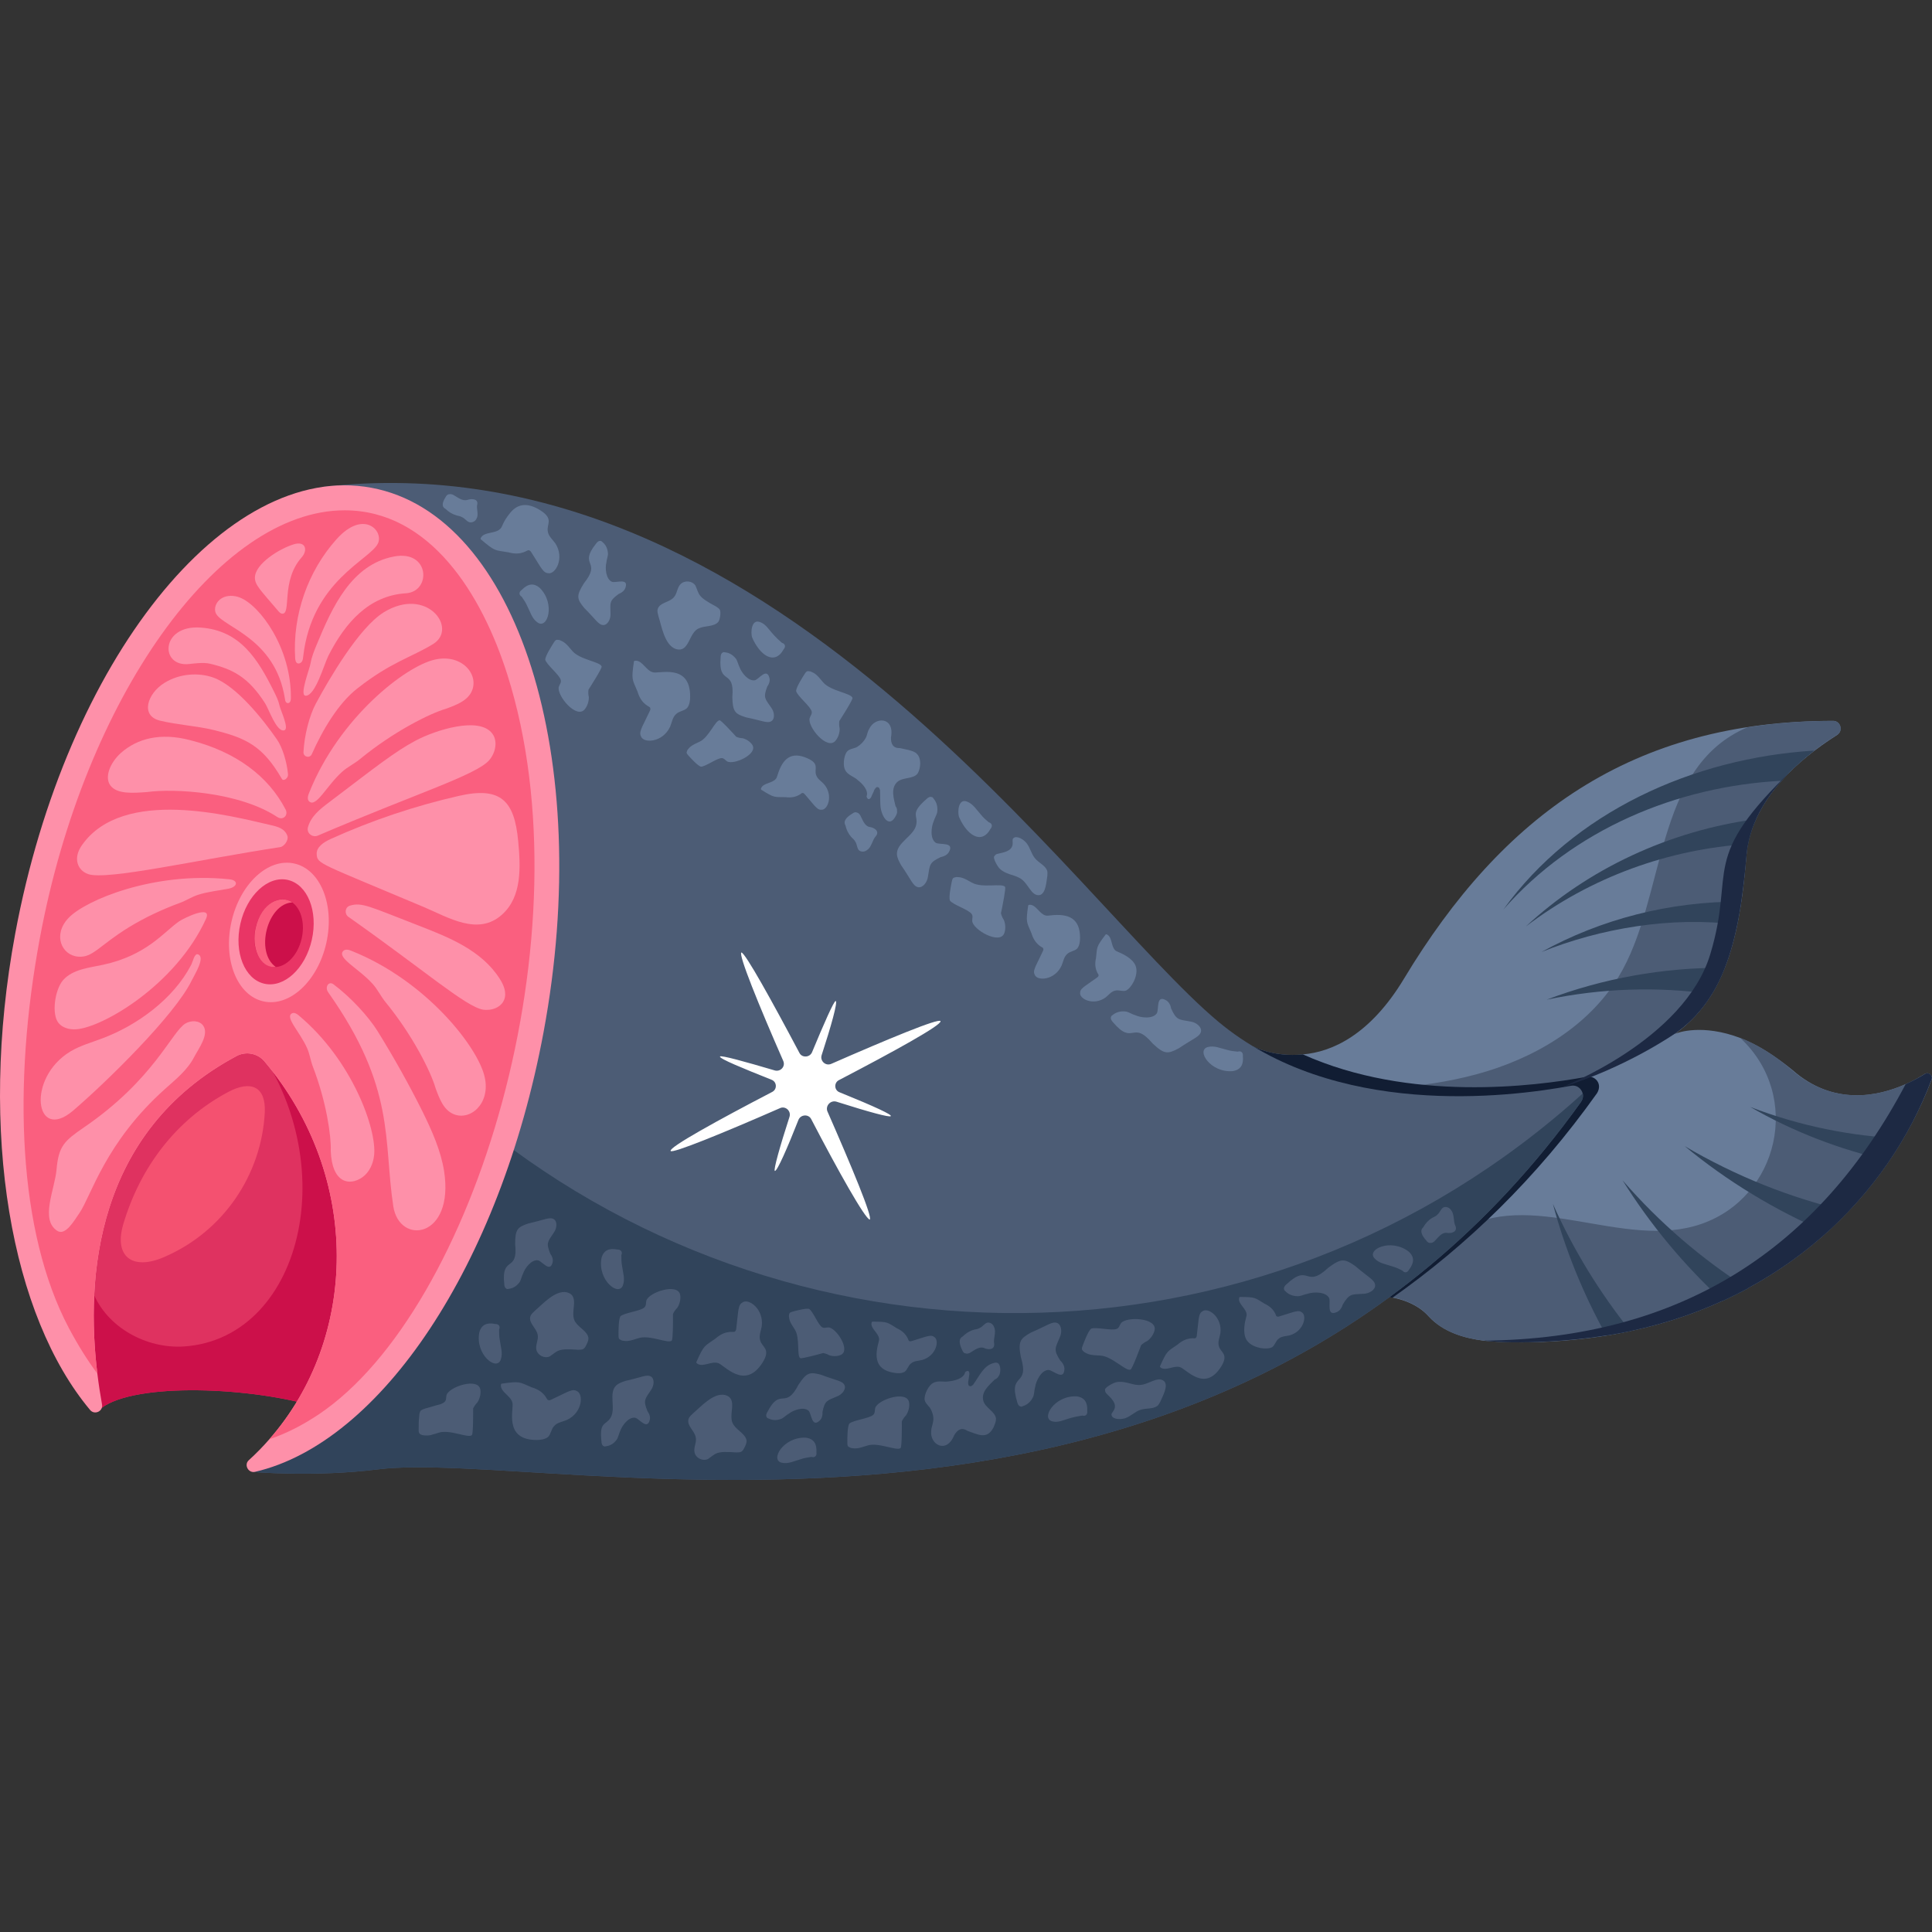 <svg width="36" height="36" viewBox="0 0 36 36" fill="none" xmlns="http://www.w3.org/2000/svg">
<rect x="0" y="0" width="36" height="36" fill="#333333" stroke="none"/>
<path d="M35.996 20.11C35.16 22.306 33.203 24.207 30.379 24.802C29.685 24.961 28.537 25.071 27.65 24.982C27.289 24.937 26.894 24.824 26.623 24.531C26.23 24.085 25.355 24.04 24.875 24.339C24.416 24.602 23.386 19.613 23.352 19.5C23.352 19.5 23.736 19.703 24.277 19.647C24.819 19.602 25.529 19.286 26.161 18.237C27.994 15.194 30.41 13.432 34.158 13.432C34.293 13.432 34.349 13.613 34.237 13.692C33.476 14.176 32.756 14.84 32.567 15.722C32.51 16.071 32.486 17.568 31.902 18.519C31.721 18.812 31.496 19.061 31.214 19.264C31.259 19.241 31.721 19.072 32.432 19.343C32.785 19.484 33.069 19.672 33.402 19.94C34.158 20.606 34.981 20.437 35.511 20.2C35.658 20.143 35.771 20.064 35.872 20.008C35.94 19.974 36.019 20.042 35.996 20.11Z" fill="#687C99"/>
<path d="M35.991 20.114C35.181 22.29 33.222 24.201 30.382 24.803C29.381 25.013 28.209 25.05 27.653 24.981C27.288 24.936 26.889 24.823 26.627 24.53C26.201 24.055 25.331 24.055 24.877 24.336C24.791 24.389 24.682 24.248 24.563 23.983L27.153 22.957C28.509 22.104 30.244 23.314 31.706 22.805C33.136 22.307 33.593 20.43 32.428 19.341C32.676 19.43 33.036 19.631 33.398 19.946C34.136 20.584 35.047 20.519 35.868 20.012C35.937 19.969 36.019 20.037 35.991 20.114ZM27.604 21.294C26.41 21.379 25.099 21.188 24.263 20.333C25.354 20.319 26.461 20.303 27.515 20.017C28.571 19.731 29.584 19.142 30.155 18.209C31.061 16.73 30.791 14.303 32.56 13.553C33.058 13.475 33.589 13.433 34.158 13.433C34.298 13.433 34.353 13.616 34.234 13.69C33.429 14.19 32.631 14.975 32.544 15.927C32.434 17.215 32.241 18.536 31.212 19.259C30.381 19.672 29.508 20.112 29.087 20.264L27.604 21.294Z" fill="#4C5C75"/>
<path d="M33.809 13.986C33.57 14.17 33.366 14.358 33.196 14.549C31.247 14.649 29.316 15.457 28.013 16.948C29.322 15.136 31.535 14.125 33.809 13.986Z" fill="#31445B"/>
<path d="M32.722 15.263C32.655 15.409 32.604 15.565 32.573 15.728C31.104 15.819 29.636 16.343 28.431 17.265C29.589 16.188 31.11 15.479 32.722 15.263ZM32.445 16.8C32.423 16.948 32.398 17.091 32.37 17.23C31.147 17.07 29.816 17.299 28.723 17.739C29.83 17.128 31.107 16.795 32.445 16.8ZM32.139 18.033C32.072 18.209 31.993 18.372 31.898 18.523C30.89 18.38 29.844 18.413 28.821 18.627C29.863 18.231 30.993 18.026 32.139 18.033Z" fill="#31445B"/>
<path d="M29.759 20.369C28.62 21.971 27.323 23.211 25.947 24.181C25.563 24.102 25.146 24.17 24.875 24.339C24.416 24.602 23.386 19.613 23.352 19.5C23.352 19.5 23.736 19.703 24.277 19.647C26.263 20.538 28.586 20.245 29.567 20.064C29.71 20.036 29.869 20.185 29.759 20.369Z" fill="#111D33"/>
<path d="M29.46 20.532C22.563 30.171 10.269 26.974 7.046 27.379C5.858 27.528 4.703 27.427 4.703 27.427L6.349 25.249L6.032 9.07C14.317 8.134 20.011 16.791 22.702 19.038C24.86 20.837 28.078 20.454 29.272 20.232C29.381 20.21 29.469 20.285 29.491 20.376C29.504 20.428 29.494 20.482 29.46 20.532Z" fill="#4C5C75"/>
<path d="M29.46 20.532C22.563 30.171 10.269 26.974 7.046 27.379C5.858 27.528 4.703 27.427 4.703 27.427L6.349 25.249L8.698 20.74C14.572 25.714 23.472 25.826 29.491 20.376C29.504 20.428 29.494 20.482 29.46 20.532Z" fill="#31445B"/>
<path d="M5.97 26.233C4.681 25.835 2.533 25.759 1.895 26.233C1.625 26.029 1.465 25.053 1.374 24.215C1.222 22.781 1.294 22.632 1.276 20.463C1.276 20.463 2.023 18.856 4.806 18.856C7.586 18.856 5.962 26.12 5.97 26.233Z" fill="#DF3260"/>
<path d="M5.97 26.233C4.681 25.835 2.533 25.759 1.895 26.233C1.625 26.029 1.464 25.053 1.374 24.215L1.73 24.075C1.988 24.733 2.728 25.137 3.433 25.089C5.676 24.935 6.482 21.496 4.541 19.167C5.081 19.314 5.606 19.535 6.09 19.823C6.939 21.822 5.97 26.233 5.97 26.233Z" fill="#CC104A"/>
<path d="M10.129 19.23C9.316 23.593 7.083 26.886 4.753 27.425C4.627 27.455 4.541 27.294 4.636 27.209C4.773 27.085 4.9 26.954 5.02 26.817C6.671 24.934 6.747 21.937 4.928 19.777C4.801 19.627 4.585 19.585 4.411 19.676C1.764 21.088 1.597 23.826 1.814 25.595C1.839 25.8 1.869 25.993 1.901 26.169C1.925 26.298 1.761 26.372 1.679 26.273C0.219 24.529 -0.412 21.136 0.283 17.399C1.231 12.301 4.204 8.584 6.921 9.089C9.642 9.594 11.077 14.132 10.129 19.23Z" fill="#FE90A9"/>
<path d="M5.939 26.355C5.634 26.559 5.326 26.715 5.02 26.817C6.671 24.934 6.747 21.937 4.928 19.777C4.801 19.627 4.585 19.585 4.411 19.676C1.765 21.088 1.597 23.826 1.814 25.595C1.628 25.346 1.451 25.062 1.281 24.742C0.34 22.958 0.23 20.233 0.742 17.484C1.573 13.013 4.069 9.509 6.421 9.509C8.007 9.509 8.978 11.065 9.456 12.578C10.973 17.377 8.848 24.404 5.939 26.355Z" fill="#FA5F7F"/>
<path d="M33.434 14.305C32.999 14.717 32.601 15.266 32.545 15.927C32.411 17.469 32.156 18.595 31.212 19.259L31.209 19.26C31.209 19.26 30.292 19.899 29.087 20.264C29.087 20.264 31.383 19.386 31.868 17.782C32.353 16.179 31.627 16.029 33.434 14.305Z" fill="#1D2943"/>
<path d="M35.458 21.213C35.38 21.345 35.293 21.485 35.195 21.626C34.281 21.424 33.407 21.084 32.614 20.627C33.535 20.98 34.5 21.177 35.458 21.213ZM34.44 22.572C34.314 22.704 34.182 22.836 34.039 22.966C33.075 22.553 32.181 22.009 31.391 21.356C32.349 21.92 33.383 22.331 34.44 22.572ZM32.571 24.01C32.422 24.09 32.266 24.168 32.103 24.241C31.377 23.574 30.747 22.814 30.234 21.993C30.918 22.782 31.71 23.461 32.571 24.01ZM30.382 24.803C30.234 24.834 30.083 24.862 29.93 24.885C29.497 24.105 29.163 23.279 28.936 22.433C29.317 23.288 29.807 24.086 30.382 24.803Z" fill="#31445B"/>
<path d="M35.991 20.113C35.181 22.29 33.222 24.201 30.382 24.802C29.381 25.013 28.209 25.05 27.653 24.981C31.333 24.945 33.889 23.267 35.509 20.202C35.652 20.138 35.775 20.07 35.868 20.012C35.937 19.969 36.019 20.037 35.991 20.113Z" fill="#1D2943"/>
<path d="M6.08 17.574C6.24 16.865 5.974 16.201 5.486 16.091C4.998 15.98 4.473 16.466 4.313 17.175C4.153 17.884 4.419 18.549 4.907 18.659C5.395 18.769 5.92 18.283 6.08 17.574Z" fill="#FE90A9"/>
<path d="M5.81 17.513C5.931 16.979 5.73 16.479 5.362 16.396C4.995 16.313 4.599 16.679 4.479 17.213C4.358 17.747 4.559 18.247 4.926 18.33C5.294 18.413 5.69 18.047 5.81 17.513Z" fill="#E93565"/>
<path d="M5.622 17.485C5.7 17.14 5.57 16.818 5.332 16.764C5.095 16.711 4.839 16.947 4.761 17.291C4.684 17.636 4.813 17.958 5.051 18.012C5.289 18.066 5.544 17.83 5.622 17.485Z" fill="#CC104A"/>
<path d="M5.139 18.018C4.825 18.045 4.684 17.637 4.763 17.291C4.87 16.817 5.232 16.662 5.447 16.815C4.978 16.84 4.748 17.745 5.139 18.018Z" fill="#FA5F7F"/>
<path d="M9.354 17.043C8.907 17.445 8.35 17.092 7.901 16.903C5.944 16.076 5.913 16.103 5.901 15.917C5.893 15.781 6.036 15.691 6.16 15.634C6.926 15.287 7.728 15.018 8.547 14.831C9.332 14.65 9.585 14.921 9.655 15.666C9.701 16.151 9.73 16.707 9.354 17.043ZM9.115 14.166C8.869 14.445 7.737 14.793 5.923 15.57C5.822 15.613 5.71 15.525 5.737 15.419C5.792 15.21 5.964 15.076 6.133 14.949C6.994 14.296 7.355 14.007 7.745 13.8C8.121 13.601 8.924 13.347 9.17 13.665C9.281 13.808 9.234 14.029 9.115 14.166ZM8.999 18.813C8.679 18.758 7.901 18.076 6.491 17.083C6.414 17.028 6.428 16.904 6.519 16.876C6.743 16.807 6.884 16.892 7.809 17.25C8.369 17.468 8.975 17.708 9.313 18.24C9.387 18.355 9.444 18.497 9.396 18.624C9.341 18.773 9.155 18.839 8.999 18.813ZM8.794 12.872C8.715 13.059 8.5 13.137 8.309 13.207C8.016 13.292 7.338 13.627 6.71 14.143C6.603 14.232 6.474 14.291 6.373 14.383C6.084 14.643 5.89 15.059 5.758 14.931C5.721 14.893 5.737 14.828 5.758 14.778C6.314 13.374 7.562 12.407 8.106 12.29C8.602 12.179 8.926 12.563 8.794 12.872ZM8.449 20.759C8.262 20.679 8.185 20.464 8.115 20.273C8.031 19.98 7.698 19.301 7.183 18.672C7.095 18.564 7.035 18.435 6.944 18.334C6.685 18.045 6.269 17.849 6.397 17.718C6.436 17.681 6.501 17.697 6.55 17.718C7.953 18.278 8.917 19.528 9.032 20.073C9.143 20.568 8.758 20.892 8.449 20.759ZM6.163 21.442C6.174 21.179 6.083 20.531 5.83 19.876C5.787 19.764 5.772 19.642 5.724 19.534C5.59 19.227 5.301 18.954 5.442 18.881C5.484 18.861 5.533 18.891 5.568 18.922C6.569 19.76 7.023 21.047 6.971 21.525C6.955 21.683 6.883 21.844 6.752 21.937C6.509 22.107 6.184 22.043 6.163 21.442ZM1.457 17.826C1.73 17.849 1.84 17.625 2.402 17.278C2.702 17.095 3.023 16.945 3.357 16.822C3.473 16.779 3.576 16.71 3.692 16.673C3.869 16.616 4.071 16.595 4.256 16.56C4.435 16.525 4.445 16.399 4.269 16.384C2.874 16.237 1.587 16.773 1.275 17.107C0.98 17.417 1.146 17.801 1.457 17.826Z" fill="#FE90A9"/>
<path d="M8.07 12.001C7.661 12.251 7.287 12.335 6.66 12.827C6.306 13.102 6.012 13.598 5.81 14.053C5.773 14.136 5.65 14.105 5.655 14.014C5.671 13.697 5.766 13.333 5.884 13.113C6.14 12.637 6.692 11.694 7.15 11.41C7.953 10.915 8.542 11.711 8.07 12.001ZM8.275 21.822C8.47 23.079 7.44 23.212 7.328 22.475C7.141 21.244 7.378 20.277 6.116 18.491C6.046 18.392 6.125 18.274 6.214 18.341C6.528 18.576 6.86 18.932 7.037 19.216C7.337 19.701 7.618 20.2 7.875 20.716C8.047 21.067 8.214 21.438 8.275 21.822Z" fill="#FE90A9"/>
<path d="M7.563 11.055C6.873 11.098 6.433 11.604 6.121 12.215C6.038 12.377 5.879 12.964 5.696 12.964C5.572 12.964 5.766 12.479 5.787 12.359C5.808 12.237 5.856 12.121 5.903 12.008C6.187 11.321 6.545 10.521 7.34 10.37C8.013 10.24 8.04 11.026 7.563 11.055Z" fill="#FE90A9"/>
<path d="M7.043 10.125C6.899 10.431 5.812 10.82 5.65 12.231C5.647 12.264 5.643 12.3 5.625 12.328C5.606 12.356 5.567 12.373 5.538 12.357C5.51 12.34 5.504 12.303 5.5 12.27C5.449 11.465 5.734 10.644 6.273 10.045C6.775 9.488 7.152 9.89 7.043 10.125ZM1.64 16.287C1.988 16.41 3.682 16.019 5.22 15.785C5.299 15.773 5.38 15.651 5.356 15.579C5.308 15.437 5.174 15.403 5.03 15.371C4.332 15.213 2.296 14.654 1.528 15.747C1.355 15.99 1.443 16.216 1.64 16.287Z" fill="#FE90A9"/>
<path d="M2.057 14.636C2.18 14.802 2.482 14.777 2.736 14.759C3.249 14.688 4.458 14.756 5.169 15.225C5.275 15.294 5.383 15.189 5.317 15.075C4.999 14.466 4.4 14.009 3.544 13.792C2.982 13.645 2.555 13.764 2.254 14.029C2.049 14.213 1.943 14.484 2.057 14.636Z" fill="#FE90A9"/>
<path d="M2.98 13.428C3.313 13.508 3.667 13.527 3.964 13.599C4.583 13.749 4.894 13.895 5.252 14.513C5.283 14.567 5.374 14.499 5.367 14.429C5.344 14.183 5.259 13.921 5.16 13.778C4.901 13.404 4.405 12.779 3.974 12.625C3.713 12.533 3.358 12.541 3.062 12.726C2.747 12.921 2.609 13.337 2.98 13.428Z" fill="#FE90A9"/>
<path d="M3.526 12.373C3.589 12.366 3.788 12.338 3.912 12.367C4.327 12.467 4.621 12.607 4.939 13.104C5.012 13.219 5.159 13.657 5.3 13.607C5.392 13.575 5.228 13.238 5.208 13.146C5.188 13.053 5.147 12.97 5.106 12.888C4.809 12.29 4.478 11.743 3.736 11.694C2.99 11.642 2.974 12.435 3.526 12.373Z" fill="#FE90A9"/>
<path d="M4.029 11.44C4.175 11.693 5.131 11.897 5.308 13.014C5.311 13.04 5.315 13.067 5.33 13.085C5.345 13.104 5.374 13.109 5.396 13.09C5.415 13.071 5.419 13.04 5.42 13.014C5.433 12.083 4.847 11.281 4.469 11.134C4.364 11.093 4.234 11.087 4.133 11.146C4.029 11.206 3.972 11.341 4.029 11.44ZM5.262 11.435C5.229 11.435 5.203 11.408 5.182 11.382C4.852 10.994 4.752 10.903 4.75 10.768C4.746 10.509 5.207 10.223 5.475 10.142C5.693 10.076 5.743 10.248 5.62 10.387C5.232 10.825 5.433 11.436 5.262 11.435Z" fill="#FE90A9"/>
<path d="M3.837 17.124C3.273 18.36 1.898 19.154 1.412 19.18C1.292 19.187 1.165 19.151 1.093 19.065C0.955 18.903 1.022 18.44 1.175 18.264C1.355 18.058 1.674 18.031 1.921 17.977C2.74 17.799 3.058 17.36 3.336 17.169C3.429 17.105 3.966 16.845 3.837 17.124Z" fill="#FE90A9"/>
<path d="M3.566 18.282C3.251 18.92 1.99 20.158 1.355 20.701C0.649 21.293 0.491 20.088 1.311 19.593C1.496 19.482 1.706 19.425 1.908 19.348C2.549 19.107 3.224 18.623 3.559 17.985C3.594 17.923 3.622 17.757 3.69 17.783C3.832 17.837 3.629 18.153 3.566 18.282Z" fill="#FE90A9"/>
<path d="M3.618 19.696C3.493 19.94 3.272 20.114 3.072 20.294C1.962 21.288 1.702 22.277 1.483 22.599C1.38 22.749 1.217 23.035 1.065 22.934C0.745 22.723 1.02 22.169 1.054 21.789C1.092 21.351 1.203 21.256 1.565 21.007C2.871 20.113 3.198 19.225 3.456 19.071C3.56 19.01 3.712 19.012 3.784 19.108C3.905 19.273 3.697 19.544 3.618 19.696Z" fill="#FE90A9"/>
<path d="M4.934 20.726C4.875 21.885 4.167 22.946 3.059 23.423C2.474 23.678 2.116 23.422 2.298 22.808C2.612 21.752 3.28 20.864 4.253 20.347C4.677 20.122 4.956 20.247 4.934 20.726Z" fill="#F45170"/>
<path d="M8.951 25.896C8.963 25.974 8.94 26.065 8.895 26.133C8.861 26.166 8.839 26.2 8.816 26.245C8.816 26.282 8.82 26.715 8.793 26.741C8.729 26.806 8.378 26.628 8.173 26.697C8.139 26.708 8.106 26.719 8.06 26.73C8.004 26.753 7.936 26.753 7.869 26.741C7.846 26.73 7.835 26.73 7.824 26.719C7.801 26.697 7.801 26.674 7.801 26.64C7.801 26.561 7.801 26.471 7.812 26.381C7.812 26.347 7.824 26.313 7.835 26.29C7.857 26.268 7.891 26.256 7.925 26.245C8.015 26.223 8.106 26.189 8.207 26.166C8.229 26.155 8.263 26.144 8.286 26.121C8.32 26.087 8.309 26.042 8.32 25.997C8.365 25.839 8.918 25.659 8.951 25.896ZM15.666 25.247C15.602 25.275 15.52 25.276 15.452 25.253C15.416 25.232 15.382 25.221 15.338 25.212C15.307 25.221 14.94 25.323 14.912 25.307C14.842 25.267 14.912 24.928 14.808 24.77C14.718 24.634 14.707 24.6 14.7 24.521C14.71 24.471 14.701 24.459 14.77 24.44C14.837 24.422 15.008 24.375 15.075 24.389C15.149 24.431 15.244 24.689 15.322 24.733C15.359 24.754 15.395 24.734 15.435 24.734C15.58 24.736 15.86 25.164 15.666 25.247ZM16.94 26.135C16.951 26.214 16.928 26.305 16.883 26.372C16.849 26.406 16.827 26.44 16.804 26.485C16.804 26.522 16.808 26.955 16.782 26.981C16.717 27.046 16.366 26.868 16.161 26.936C15.986 26.995 15.945 26.996 15.857 26.981C15.805 26.955 15.789 26.961 15.789 26.88C15.789 26.801 15.788 26.6 15.823 26.53C15.891 26.461 16.202 26.433 16.274 26.361C16.308 26.327 16.297 26.282 16.308 26.237C16.353 26.079 16.906 25.898 16.94 26.135ZM21.514 24.787C21.496 24.864 21.443 24.941 21.377 24.988C21.333 25.008 21.3 25.031 21.263 25.065C21.25 25.1 21.1 25.506 21.066 25.521C20.982 25.559 20.717 25.268 20.502 25.259C20.317 25.252 20.279 25.238 20.201 25.193C20.162 25.151 20.145 25.151 20.174 25.074C20.202 25.001 20.272 24.812 20.33 24.759C20.418 24.719 20.718 24.803 20.811 24.761C20.855 24.742 20.86 24.695 20.887 24.657C20.985 24.526 21.566 24.553 21.514 24.787ZM12.675 24.134C12.687 24.213 12.664 24.303 12.619 24.371C12.585 24.404 12.562 24.438 12.54 24.483V24.585C12.54 24.618 12.541 24.956 12.517 24.98C12.453 25.044 12.102 24.866 11.897 24.935C11.722 24.993 11.681 24.995 11.593 24.98C11.541 24.954 11.525 24.96 11.525 24.878C11.525 24.8 11.524 24.599 11.559 24.529C11.627 24.46 11.938 24.432 12.01 24.36C12.044 24.326 12.032 24.28 12.044 24.235C12.089 24.078 12.642 23.897 12.675 24.134ZM9.33 25.337C9.251 25.553 8.856 25.241 8.93 24.833C8.968 24.681 9.075 24.639 9.226 24.67C9.304 24.67 9.325 24.725 9.3 24.773C9.3 24.847 9.3 24.907 9.315 24.981C9.33 25.099 9.374 25.218 9.33 25.337ZM11.607 23.95C11.528 24.166 11.133 23.854 11.207 23.446C11.245 23.295 11.352 23.253 11.504 23.283C11.581 23.283 11.602 23.338 11.578 23.387C11.578 23.461 11.578 23.52 11.592 23.594C11.607 23.713 11.652 23.831 11.607 23.95ZM14.568 27.256C14.342 27.209 14.595 26.773 15.01 26.789C15.165 26.805 15.222 26.905 15.213 27.059C15.225 27.136 15.173 27.165 15.121 27.147C15.048 27.158 14.989 27.166 14.918 27.191C14.803 27.222 14.692 27.283 14.568 27.256ZM25.614 23.45C25.455 23.283 25.911 23.069 26.243 23.317C26.362 23.419 26.351 23.534 26.257 23.655C26.222 23.725 26.164 23.719 26.131 23.675C26.065 23.642 26.012 23.616 25.939 23.596C25.826 23.556 25.7 23.543 25.614 23.45ZM19.613 26.486C19.388 26.439 19.64 26.003 20.055 26.019C20.211 26.035 20.267 26.135 20.259 26.289C20.27 26.366 20.218 26.394 20.167 26.377C19.841 26.423 19.769 26.52 19.613 26.486ZM10.562 26.459C10.484 26.493 10.382 26.505 10.326 26.572C10.269 26.629 10.269 26.719 10.213 26.775C10.156 26.82 10.078 26.832 9.999 26.832C9.371 26.832 9.585 26.246 9.547 26.133C9.514 26.008 9.333 25.941 9.333 25.817C9.333 25.805 9.333 25.794 9.344 25.783C9.699 25.732 9.669 25.751 9.908 25.851C10.167 25.928 10.181 26.087 10.213 26.087C10.235 26.099 10.258 26.087 10.281 26.076C10.371 26.031 10.472 25.986 10.562 25.941C10.619 25.918 10.687 25.884 10.743 25.918C10.876 25.963 10.861 26.322 10.562 26.459ZM17.187 25.34C17.117 25.359 17.031 25.356 16.976 25.405C16.922 25.445 16.911 25.521 16.857 25.561C16.804 25.592 16.737 25.592 16.671 25.582C16.347 25.535 16.282 25.334 16.369 25.019C16.373 24.99 16.385 24.973 16.38 24.943C16.366 24.835 16.224 24.757 16.239 24.654C16.241 24.644 16.242 24.635 16.253 24.627C16.555 24.627 16.528 24.64 16.715 24.752C16.805 24.794 16.874 24.852 16.918 24.945C16.925 24.965 16.931 24.985 16.941 24.987C16.958 24.999 16.978 24.992 16.999 24.985C17.079 24.959 17.17 24.933 17.25 24.907C17.3 24.895 17.361 24.875 17.404 24.91C17.511 24.964 17.452 25.262 17.187 25.34ZM24.036 24.881C23.966 24.899 23.88 24.896 23.825 24.946C23.771 24.986 23.76 25.061 23.706 25.102C23.611 25.157 23.357 25.123 23.25 24.997C23.156 24.892 23.18 24.695 23.217 24.559C23.221 24.531 23.234 24.514 23.228 24.484C23.215 24.376 23.073 24.298 23.088 24.194C23.089 24.185 23.091 24.175 23.102 24.167C23.404 24.168 23.376 24.18 23.564 24.293C23.654 24.334 23.723 24.393 23.767 24.485C23.773 24.506 23.78 24.526 23.79 24.527C23.807 24.54 23.827 24.533 23.847 24.526C23.928 24.5 24.018 24.474 24.099 24.448C24.149 24.436 24.21 24.416 24.253 24.451C24.36 24.505 24.301 24.803 24.036 24.881ZM14.194 24.712C14.181 24.797 14.137 24.889 14.164 24.973C14.194 25.105 14.372 25.129 14.21 25.388C13.876 25.919 13.491 25.426 13.378 25.398C13.255 25.361 13.101 25.478 12.996 25.412C12.987 25.406 12.977 25.4 12.974 25.384C13.121 25.053 13.123 25.09 13.331 24.943C13.534 24.765 13.676 24.838 13.693 24.811C13.715 24.798 13.717 24.773 13.72 24.747C13.729 24.647 13.745 24.537 13.755 24.437C13.766 24.377 13.773 24.302 13.832 24.272C13.942 24.181 14.236 24.388 14.194 24.712ZM22.74 24.841C22.728 24.92 22.687 25.005 22.712 25.082C22.74 25.204 22.904 25.226 22.754 25.465C22.446 25.955 22.099 25.502 21.986 25.474C21.873 25.44 21.731 25.548 21.634 25.487C21.626 25.481 21.617 25.476 21.614 25.461C21.75 25.155 21.751 25.189 21.943 25.054C22.025 24.982 22.113 24.939 22.226 24.936C22.249 24.939 22.272 24.941 22.278 24.932C22.297 24.92 22.3 24.897 22.302 24.874C22.311 24.781 22.325 24.679 22.334 24.587C22.344 24.532 22.351 24.462 22.405 24.435C22.507 24.351 22.779 24.542 22.74 24.841ZM10.965 24.937C10.965 24.982 10.943 25.027 10.92 25.072C10.883 25.146 10.853 25.151 10.773 25.151C10.38 25.121 10.4 25.171 10.243 25.275C10.142 25.32 10.018 25.253 9.995 25.151C9.973 25.061 10.04 24.959 10.018 24.869C9.995 24.745 9.848 24.655 9.882 24.531C9.894 24.486 9.939 24.452 9.973 24.418C10.108 24.305 10.345 24.035 10.559 24.08C10.83 24.147 10.593 24.474 10.728 24.644C10.796 24.745 10.954 24.813 10.965 24.937ZM13.912 26.85C13.912 26.895 13.889 26.94 13.866 26.985C13.829 27.059 13.799 27.064 13.72 27.064C13.326 27.034 13.346 27.084 13.19 27.188C13.088 27.233 12.964 27.166 12.942 27.064C12.919 26.974 12.987 26.873 12.964 26.782C12.942 26.658 12.795 26.568 12.829 26.444C12.84 26.399 12.885 26.365 12.919 26.331C13.054 26.218 13.291 25.948 13.506 25.993C13.776 26.061 13.539 26.388 13.675 26.557C13.742 26.658 13.9 26.726 13.912 26.85ZM20.612 25.961C20.699 26.049 20.812 26.143 20.764 26.261C20.752 26.289 20.724 26.32 20.711 26.349C20.704 26.436 20.842 26.463 20.965 26.427C21.078 26.386 21.145 26.306 21.247 26.271C21.363 26.233 21.477 26.262 21.566 26.197C21.591 26.178 21.605 26.142 21.621 26.118C21.663 26.014 21.774 25.83 21.695 25.739C21.566 25.622 21.387 25.829 21.192 25.806C21.073 25.798 20.939 25.721 20.791 25.758C20.747 25.768 20.586 25.851 20.59 25.896C20.592 25.921 20.594 25.938 20.612 25.961ZM10.321 22.966C10.203 23.142 10.173 23.158 10.253 23.36C10.287 23.406 10.31 23.462 10.298 23.518C10.253 23.721 10.107 23.507 10.028 23.485C9.904 23.462 9.78 23.631 9.746 23.733C9.723 23.778 9.712 23.834 9.689 23.88C9.644 23.947 9.577 24.003 9.486 24.015C9.475 24.015 9.452 24.026 9.441 24.015C9.407 24.003 9.396 23.958 9.396 23.924C9.337 23.385 9.659 23.722 9.599 23.18C9.599 22.906 9.643 22.865 9.847 22.797C10.155 22.728 10.241 22.67 10.321 22.718C10.389 22.763 10.377 22.887 10.321 22.966ZM15.6 26.019C15.405 26.101 15.37 26.098 15.326 26.311C15.33 26.367 15.318 26.427 15.277 26.467C15.127 26.612 15.123 26.352 15.07 26.29C14.979 26.203 14.782 26.276 14.698 26.342C14.654 26.367 14.613 26.408 14.57 26.433C14.495 26.465 14.407 26.474 14.326 26.434C14.316 26.428 14.291 26.425 14.288 26.409C14.266 26.381 14.281 26.337 14.3 26.309C14.545 25.832 14.629 26.288 14.88 25.8C15.031 25.571 15.09 25.561 15.298 25.616C15.592 25.729 15.697 25.727 15.737 25.812C15.769 25.887 15.691 25.984 15.6 26.019ZM19.749 24.916C19.658 25.128 19.629 25.151 19.755 25.35C19.8 25.392 19.835 25.447 19.834 25.51C19.826 25.735 19.628 25.536 19.539 25.527C19.402 25.528 19.304 25.733 19.288 25.848C19.273 25.9 19.272 25.962 19.257 26.015C19.222 26.096 19.161 26.169 19.067 26.199C19.055 26.202 19.033 26.218 19.019 26.208C18.981 26.203 18.96 26.157 18.953 26.121C18.783 25.559 19.193 25.853 19.022 25.288C18.968 24.997 19.006 24.944 19.211 24.83C19.524 24.696 19.605 24.617 19.7 24.652C19.781 24.687 19.793 24.821 19.749 24.916ZM25.408 24.108C25.179 24.12 25.145 24.104 25.022 24.305C25.005 24.363 24.971 24.42 24.914 24.447C24.709 24.539 24.799 24.273 24.768 24.19C24.707 24.067 24.48 24.07 24.369 24.106C24.316 24.116 24.259 24.143 24.206 24.152C24.118 24.157 24.025 24.135 23.956 24.064C23.949 24.054 23.925 24.042 23.927 24.025C23.915 23.988 23.947 23.949 23.976 23.927C24.401 23.53 24.319 24.027 24.754 23.62C24.991 23.443 25.055 23.453 25.248 23.587C25.507 23.809 25.613 23.846 25.624 23.946C25.629 24.034 25.514 24.105 25.408 24.108ZM12.132 25.899C12.014 26.076 11.983 26.092 12.064 26.294C12.098 26.339 12.12 26.396 12.109 26.452C12.064 26.655 11.918 26.441 11.838 26.418C11.714 26.396 11.59 26.565 11.556 26.666C11.534 26.712 11.523 26.768 11.5 26.813C11.455 26.881 11.387 26.937 11.297 26.948C11.286 26.948 11.263 26.96 11.252 26.948C11.218 26.937 11.207 26.892 11.207 26.858C11.165 26.48 11.289 26.564 11.376 26.418C11.482 26.249 11.336 25.962 11.478 25.82C11.523 25.775 11.59 25.753 11.658 25.73C11.966 25.662 12.052 25.603 12.132 25.651C12.2 25.696 12.188 25.82 12.132 25.899ZM18.052 25.557C18.063 25.569 18.063 25.591 18.063 25.602C18.052 25.659 18.052 25.704 18.04 25.749C18.04 25.783 18.04 25.828 18.074 25.828C18.097 25.839 18.108 25.817 18.131 25.805C18.257 25.628 18.33 25.445 18.514 25.399C18.548 25.388 18.57 25.388 18.593 25.399C18.657 25.442 18.65 25.602 18.604 25.648C18.593 25.67 18.57 25.693 18.537 25.704C18.424 25.817 18.281 25.934 18.322 26.099C18.356 26.234 18.548 26.302 18.559 26.437C18.559 26.493 18.537 26.538 18.514 26.595C18.392 26.838 18.215 26.724 18.029 26.663C17.924 26.592 17.846 26.634 17.781 26.741C17.637 27.102 17.321 26.915 17.352 26.663C17.352 26.55 17.455 26.452 17.33 26.234C17.285 26.178 17.228 26.133 17.228 26.065C17.228 25.967 17.306 25.811 17.386 25.771C17.476 25.715 17.589 25.76 17.691 25.738C17.803 25.726 17.961 25.681 17.984 25.569C18.006 25.546 18.04 25.535 18.052 25.557ZM18.525 25.038C18.537 25.162 18.401 25.151 18.334 25.117C18.243 25.084 18.153 25.162 18.074 25.208C18.052 25.219 18.018 25.23 17.995 25.219C17.961 25.219 17.939 25.185 17.927 25.151C17.883 25.062 17.849 24.948 17.939 24.903C17.995 24.847 18.063 24.802 18.142 24.779C18.176 24.768 18.221 24.768 18.255 24.745C18.311 24.723 18.356 24.644 18.413 24.644C18.469 24.644 18.514 24.689 18.525 24.734C18.568 24.819 18.504 24.954 18.525 25.038ZM27.121 22.846C27.164 22.962 27.031 22.987 26.957 22.972C26.861 22.963 26.794 23.063 26.73 23.128C26.712 23.145 26.682 23.164 26.657 23.159C26.624 23.168 26.594 23.142 26.574 23.112C26.506 23.036 26.444 22.937 26.519 22.87C26.559 22.8 26.612 22.739 26.682 22.697C26.712 22.677 26.756 22.665 26.782 22.634C26.831 22.598 26.853 22.509 26.908 22.494C26.962 22.48 27.018 22.511 27.04 22.552C27.104 22.623 27.078 22.77 27.121 22.846Z" fill="#4C5C75"/>
<path d="M14.016 13.876C13.976 13.818 13.908 13.773 13.838 13.756C13.796 13.754 13.762 13.746 13.72 13.73L13.66 13.664C13.64 13.643 13.439 13.423 13.41 13.422C13.329 13.419 13.208 13.743 13.035 13.821C12.887 13.888 12.86 13.911 12.811 13.973C12.793 14.021 12.779 14.026 12.828 14.079C12.874 14.13 12.994 14.261 13.058 14.286C13.143 14.289 13.361 14.123 13.451 14.126C13.493 14.128 13.512 14.164 13.547 14.186C13.67 14.262 14.135 14.049 14.016 13.876ZM15.567 13.804C15.619 13.744 15.648 13.655 15.646 13.574C15.635 13.527 15.634 13.486 15.639 13.436C15.659 13.405 15.893 13.041 15.885 13.005C15.865 12.916 15.473 12.878 15.336 12.712C15.219 12.568 15.186 12.546 15.103 12.511C15.045 12.505 15.035 12.492 14.992 12.561C14.95 12.627 14.841 12.796 14.834 12.874C14.854 12.969 15.102 13.159 15.125 13.258C15.135 13.305 15.101 13.337 15.087 13.381C15.041 13.539 15.412 13.986 15.567 13.804ZM18.714 17.387C18.741 17.312 18.737 17.219 18.706 17.143C18.68 17.104 18.664 17.066 18.651 17.017L18.672 16.918C18.678 16.885 18.746 16.554 18.728 16.526C18.678 16.45 18.298 16.555 18.111 16.447C17.951 16.355 17.912 16.345 17.822 16.342C17.766 16.357 17.752 16.348 17.735 16.428C17.72 16.505 17.678 16.702 17.699 16.778C17.752 16.859 18.051 16.948 18.107 17.033C18.134 17.073 18.113 17.115 18.116 17.162C18.128 17.325 18.634 17.612 18.714 17.387ZM10.893 13.22C10.944 13.159 10.974 13.071 10.972 12.989C10.961 12.943 10.96 12.902 10.965 12.852C10.985 12.82 11.219 12.457 11.211 12.42C11.191 12.331 10.799 12.294 10.662 12.127C10.545 11.984 10.511 11.961 10.429 11.927C10.371 11.921 10.361 11.907 10.318 11.976C10.276 12.043 10.167 12.212 10.159 12.29C10.18 12.384 10.428 12.574 10.45 12.674C10.461 12.72 10.427 12.753 10.413 12.797C10.367 12.954 10.738 13.402 10.893 13.22ZM10.016 11.599C10.204 11.733 10.353 11.252 10.06 10.957C9.943 10.854 9.831 10.88 9.723 10.991C9.659 11.035 9.674 11.092 9.721 11.118C9.763 11.18 9.797 11.228 9.827 11.298C9.882 11.404 9.912 11.527 10.016 11.599ZM14.16 11.591C13.997 11.53 13.987 11.793 14.014 11.876C14.156 12.208 14.431 12.406 14.601 12.101C14.651 12.042 14.623 11.991 14.57 11.978C14.319 11.765 14.31 11.645 14.16 11.591ZM22.506 19.51C22.283 19.567 22.553 19.992 22.967 19.959C23.122 19.936 23.174 19.834 23.159 19.68C23.167 19.603 23.114 19.577 23.064 19.596C22.99 19.589 22.931 19.583 22.858 19.561C22.742 19.534 22.629 19.478 22.506 19.51ZM18.015 14.935C17.852 14.875 17.842 15.138 17.869 15.22C18.011 15.553 18.286 15.751 18.456 15.446C18.506 15.387 18.477 15.336 18.425 15.323C18.368 15.275 18.323 15.236 18.276 15.177C18.195 15.089 18.134 14.978 18.015 14.935ZM10.348 10.125C10.299 10.055 10.219 9.991 10.208 9.904C10.178 9.771 10.328 9.673 10.07 9.51C9.86 9.377 9.665 9.363 9.508 9.555C9.351 9.746 9.372 9.814 9.315 9.86C9.22 9.947 9.031 9.908 8.965 10.013C8.959 10.022 8.953 10.032 8.957 10.047C9.23 10.28 9.214 10.248 9.47 10.291C9.73 10.364 9.827 10.236 9.854 10.254C9.879 10.256 9.892 10.277 9.905 10.299C9.957 10.385 10.019 10.478 10.071 10.564C10.107 10.613 10.146 10.678 10.211 10.68C10.348 10.713 10.527 10.401 10.348 10.125ZM15.352 14.609C15.303 14.556 15.228 14.512 15.208 14.441C15.164 14.328 15.283 14.235 15.044 14.129C14.749 13.998 14.584 14.126 14.488 14.444C14.476 14.47 14.477 14.491 14.457 14.513C14.388 14.597 14.226 14.588 14.184 14.683C14.18 14.692 14.176 14.701 14.181 14.713C14.437 14.874 14.42 14.849 14.639 14.854C14.737 14.867 14.826 14.854 14.913 14.799C14.93 14.786 14.946 14.772 14.955 14.776C14.976 14.775 14.989 14.792 15.003 14.808C15.057 14.874 15.12 14.943 15.174 15.009C15.21 15.046 15.25 15.095 15.305 15.088C15.423 15.1 15.535 14.817 15.352 14.609ZM20.6 18.587C20.657 18.543 20.707 18.472 20.78 18.459C20.845 18.441 20.912 18.478 20.976 18.46C21.078 18.418 21.205 18.197 21.171 18.034C21.146 17.896 20.974 17.795 20.844 17.742C20.819 17.728 20.798 17.727 20.778 17.705C20.701 17.628 20.725 17.468 20.634 17.417C20.626 17.412 20.617 17.407 20.604 17.411C20.419 17.654 20.447 17.641 20.422 17.854C20.4 17.951 20.404 18.041 20.451 18.132C20.463 18.15 20.475 18.168 20.47 18.176C20.469 18.197 20.451 18.209 20.434 18.221C20.363 18.269 20.288 18.325 20.218 18.373C20.178 18.405 20.125 18.441 20.127 18.496C20.105 18.612 20.375 18.749 20.6 18.587ZM12.486 13.542C12.52 13.463 12.532 13.361 12.599 13.305C12.656 13.249 12.746 13.249 12.803 13.193C12.848 13.137 12.86 13.058 12.86 12.979C12.861 12.351 12.275 12.564 12.162 12.526C12.038 12.492 11.971 12.311 11.847 12.311C11.835 12.311 11.824 12.311 11.813 12.322C11.76 12.681 11.782 12.651 11.879 12.886C11.956 13.145 12.115 13.159 12.115 13.191C12.126 13.214 12.115 13.236 12.103 13.259C12.058 13.349 12.012 13.45 11.967 13.54C11.944 13.597 11.911 13.664 11.944 13.721C11.988 13.854 12.348 13.84 12.486 13.542ZM19.78 17.995C19.812 17.923 19.823 17.829 19.885 17.777C19.937 17.725 20.021 17.725 20.073 17.674C20.114 17.622 20.125 17.549 20.125 17.476C20.126 17.118 19.92 17.015 19.565 17.058C19.533 17.058 19.512 17.068 19.481 17.058C19.367 17.026 19.305 16.86 19.191 16.859C19.18 16.859 19.17 16.859 19.159 16.87C19.111 17.201 19.131 17.173 19.22 17.39C19.251 17.494 19.303 17.578 19.396 17.64C19.417 17.651 19.438 17.661 19.438 17.672C19.448 17.693 19.438 17.713 19.427 17.734C19.386 17.817 19.344 17.911 19.302 17.994C19.281 18.046 19.249 18.108 19.28 18.161C19.321 18.284 19.653 18.27 19.78 17.995ZM13.388 11.583C13.417 11.538 13.438 11.402 13.411 11.358C13.388 11.33 13.369 11.318 13.34 11.3C12.992 11.115 13.035 11.084 12.959 10.912C12.897 10.819 12.756 10.81 12.682 10.884C12.615 10.948 12.618 11.07 12.551 11.135C12.466 11.228 12.293 11.226 12.256 11.348C12.241 11.393 12.261 11.445 12.272 11.492C12.326 11.66 12.382 12.015 12.587 12.091C12.852 12.179 12.827 11.776 13.031 11.705C13.143 11.655 13.312 11.682 13.388 11.583ZM18.579 15.912C18.699 15.884 18.846 15.865 18.868 15.74C18.872 15.71 18.866 15.668 18.87 15.637C18.91 15.56 19.042 15.61 19.126 15.707C19.2 15.802 19.214 15.905 19.282 15.989C19.359 16.084 19.472 16.12 19.512 16.222C19.522 16.252 19.515 16.29 19.516 16.318C19.496 16.428 19.491 16.644 19.376 16.678C19.205 16.708 19.165 16.438 18.987 16.354C18.882 16.297 18.727 16.29 18.622 16.18C18.59 16.147 18.498 15.992 18.526 15.956C18.541 15.936 18.551 15.922 18.579 15.912ZM14.372 13.188C14.251 13.014 14.22 12.999 14.296 12.795C14.329 12.749 14.351 12.692 14.338 12.636C14.289 12.434 14.147 12.651 14.068 12.675C13.945 12.7 13.817 12.534 13.781 12.433C13.758 12.388 13.745 12.332 13.722 12.287C13.675 12.221 13.607 12.166 13.516 12.156C13.505 12.156 13.482 12.146 13.471 12.157C13.437 12.169 13.427 12.214 13.428 12.248C13.38 12.789 13.694 12.446 13.646 12.988C13.652 13.262 13.696 13.303 13.902 13.367C14.211 13.429 14.298 13.486 14.377 13.436C14.444 13.389 14.43 13.266 14.372 13.188ZM17.291 16.335C17.328 16.108 17.315 16.073 17.528 15.971C17.588 15.96 17.648 15.932 17.68 15.879C17.794 15.684 17.52 15.746 17.44 15.706C17.325 15.633 17.351 15.407 17.399 15.301C17.414 15.249 17.447 15.196 17.462 15.143C17.476 15.056 17.463 14.962 17.4 14.886C17.391 14.878 17.381 14.852 17.364 14.853C17.329 14.837 17.287 14.864 17.262 14.891C16.951 15.161 17.11 15.186 17.073 15.366C17.032 15.578 16.705 15.699 16.713 15.916C16.716 15.985 16.753 16.053 16.79 16.12C16.984 16.401 17.01 16.511 17.109 16.532C17.196 16.546 17.278 16.439 17.291 16.335ZM22.184 19.035C21.958 18.996 21.922 19.009 21.823 18.794C21.813 18.734 21.785 18.674 21.732 18.641C21.539 18.526 21.598 18.8 21.557 18.879C21.483 18.994 21.257 18.965 21.152 18.916C21.099 18.901 21.047 18.867 20.994 18.851C20.908 18.837 20.813 18.848 20.737 18.91C20.728 18.919 20.703 18.929 20.703 18.946C20.687 18.981 20.714 19.023 20.74 19.049C21.12 19.497 21.096 18.993 21.477 19.443C21.693 19.647 21.758 19.644 21.964 19.534C22.247 19.343 22.357 19.319 22.379 19.22C22.394 19.133 22.288 19.05 22.184 19.035ZM11.376 11.437C11.37 11.225 11.353 11.195 11.529 11.067C11.582 11.047 11.631 11.011 11.652 10.957C11.722 10.762 11.484 10.865 11.405 10.842C11.288 10.794 11.273 10.585 11.299 10.481C11.304 10.431 11.324 10.377 11.329 10.327C11.327 10.246 11.3 10.162 11.23 10.104C11.22 10.098 11.207 10.077 11.192 10.08C11.157 10.072 11.124 10.104 11.105 10.132C10.771 10.552 11.222 10.441 10.88 10.87C10.734 11.102 10.748 11.16 10.885 11.327C11.108 11.549 11.15 11.645 11.243 11.647C11.325 11.645 11.381 11.534 11.376 11.437ZM16.147 14.841C16.189 14.734 16.079 14.611 15.99 14.542C15.916 14.468 15.796 14.446 15.75 14.35C15.704 14.274 15.721 14.101 15.773 14.018C15.809 13.961 15.881 13.953 15.95 13.929C16.03 13.887 16.103 13.813 16.142 13.73C16.162 13.677 16.167 13.627 16.198 13.579C16.304 13.353 16.674 13.351 16.602 13.741C16.599 13.866 16.643 13.943 16.77 13.94C16.842 13.958 17.032 13.985 17.079 14.042C17.175 14.124 17.157 14.32 17.098 14.414C17.016 14.522 16.817 14.477 16.716 14.574C16.59 14.694 16.659 14.896 16.687 15.022C16.71 15.049 16.717 15.081 16.714 15.106C16.725 15.152 16.695 15.2 16.671 15.238C16.553 15.424 16.416 15.2 16.405 15.004C16.399 14.907 16.403 14.816 16.398 14.719C16.385 14.698 16.387 14.672 16.362 14.67C16.334 14.652 16.309 14.69 16.291 14.719C16.277 14.763 16.253 14.801 16.232 14.855C16.226 14.864 16.214 14.883 16.199 14.887C16.177 14.9 16.154 14.872 16.147 14.841ZM16.322 15.579C16.398 15.48 16.277 15.417 16.202 15.409C16.108 15.39 16.074 15.275 16.031 15.195C16.018 15.173 15.995 15.145 15.97 15.143C15.942 15.125 15.905 15.141 15.877 15.164C15.79 15.216 15.702 15.293 15.754 15.38C15.771 15.458 15.805 15.532 15.859 15.593C15.882 15.621 15.92 15.645 15.937 15.682C15.972 15.731 15.968 15.822 16.016 15.852C16.064 15.882 16.126 15.868 16.16 15.836C16.241 15.787 16.259 15.639 16.322 15.579ZM8.894 9.395C8.911 9.287 8.775 9.29 8.706 9.316C8.614 9.341 8.528 9.267 8.451 9.224C8.429 9.212 8.396 9.201 8.373 9.21C8.339 9.208 8.315 9.236 8.302 9.265C8.25 9.347 8.216 9.439 8.302 9.482C8.356 9.535 8.421 9.578 8.499 9.601C8.532 9.613 8.577 9.616 8.61 9.637C8.666 9.66 8.707 9.731 8.763 9.734C8.819 9.737 8.867 9.7 8.88 9.661C8.927 9.587 8.869 9.469 8.894 9.395Z" fill="#687C99"/>
<path d="M15.114 20.85C15.064 20.756 14.919 20.766 14.878 20.867C14.671 21.393 14.481 21.826 14.438 21.819C14.408 21.804 14.536 21.35 14.712 20.808C14.744 20.695 14.629 20.601 14.531 20.65C13.486 21.108 12.519 21.503 12.496 21.446C12.465 21.376 13.374 20.875 14.388 20.347C14.485 20.298 14.478 20.157 14.375 20.119C13.839 19.905 13.408 19.729 13.415 19.687C13.432 19.657 13.884 19.783 14.44 19.947C14.545 19.974 14.641 19.871 14.594 19.767C14.142 18.737 13.754 17.782 13.815 17.748C13.89 17.76 14.38 18.645 14.897 19.621C14.946 19.715 15.091 19.706 15.132 19.605C15.35 19.08 15.54 18.647 15.572 18.652C15.613 18.669 15.486 19.123 15.309 19.665C15.279 19.768 15.382 19.87 15.49 19.823C16.535 19.365 17.492 18.968 17.525 19.027C17.556 19.097 16.647 19.598 15.633 20.126C15.536 20.175 15.543 20.316 15.646 20.354C17.008 20.906 16.845 20.928 15.582 20.527C15.476 20.499 15.38 20.602 15.416 20.705C15.868 21.735 16.267 22.692 16.206 22.725C16.12 22.711 15.62 21.824 15.114 20.85Z" fill="white"/>
</svg>
